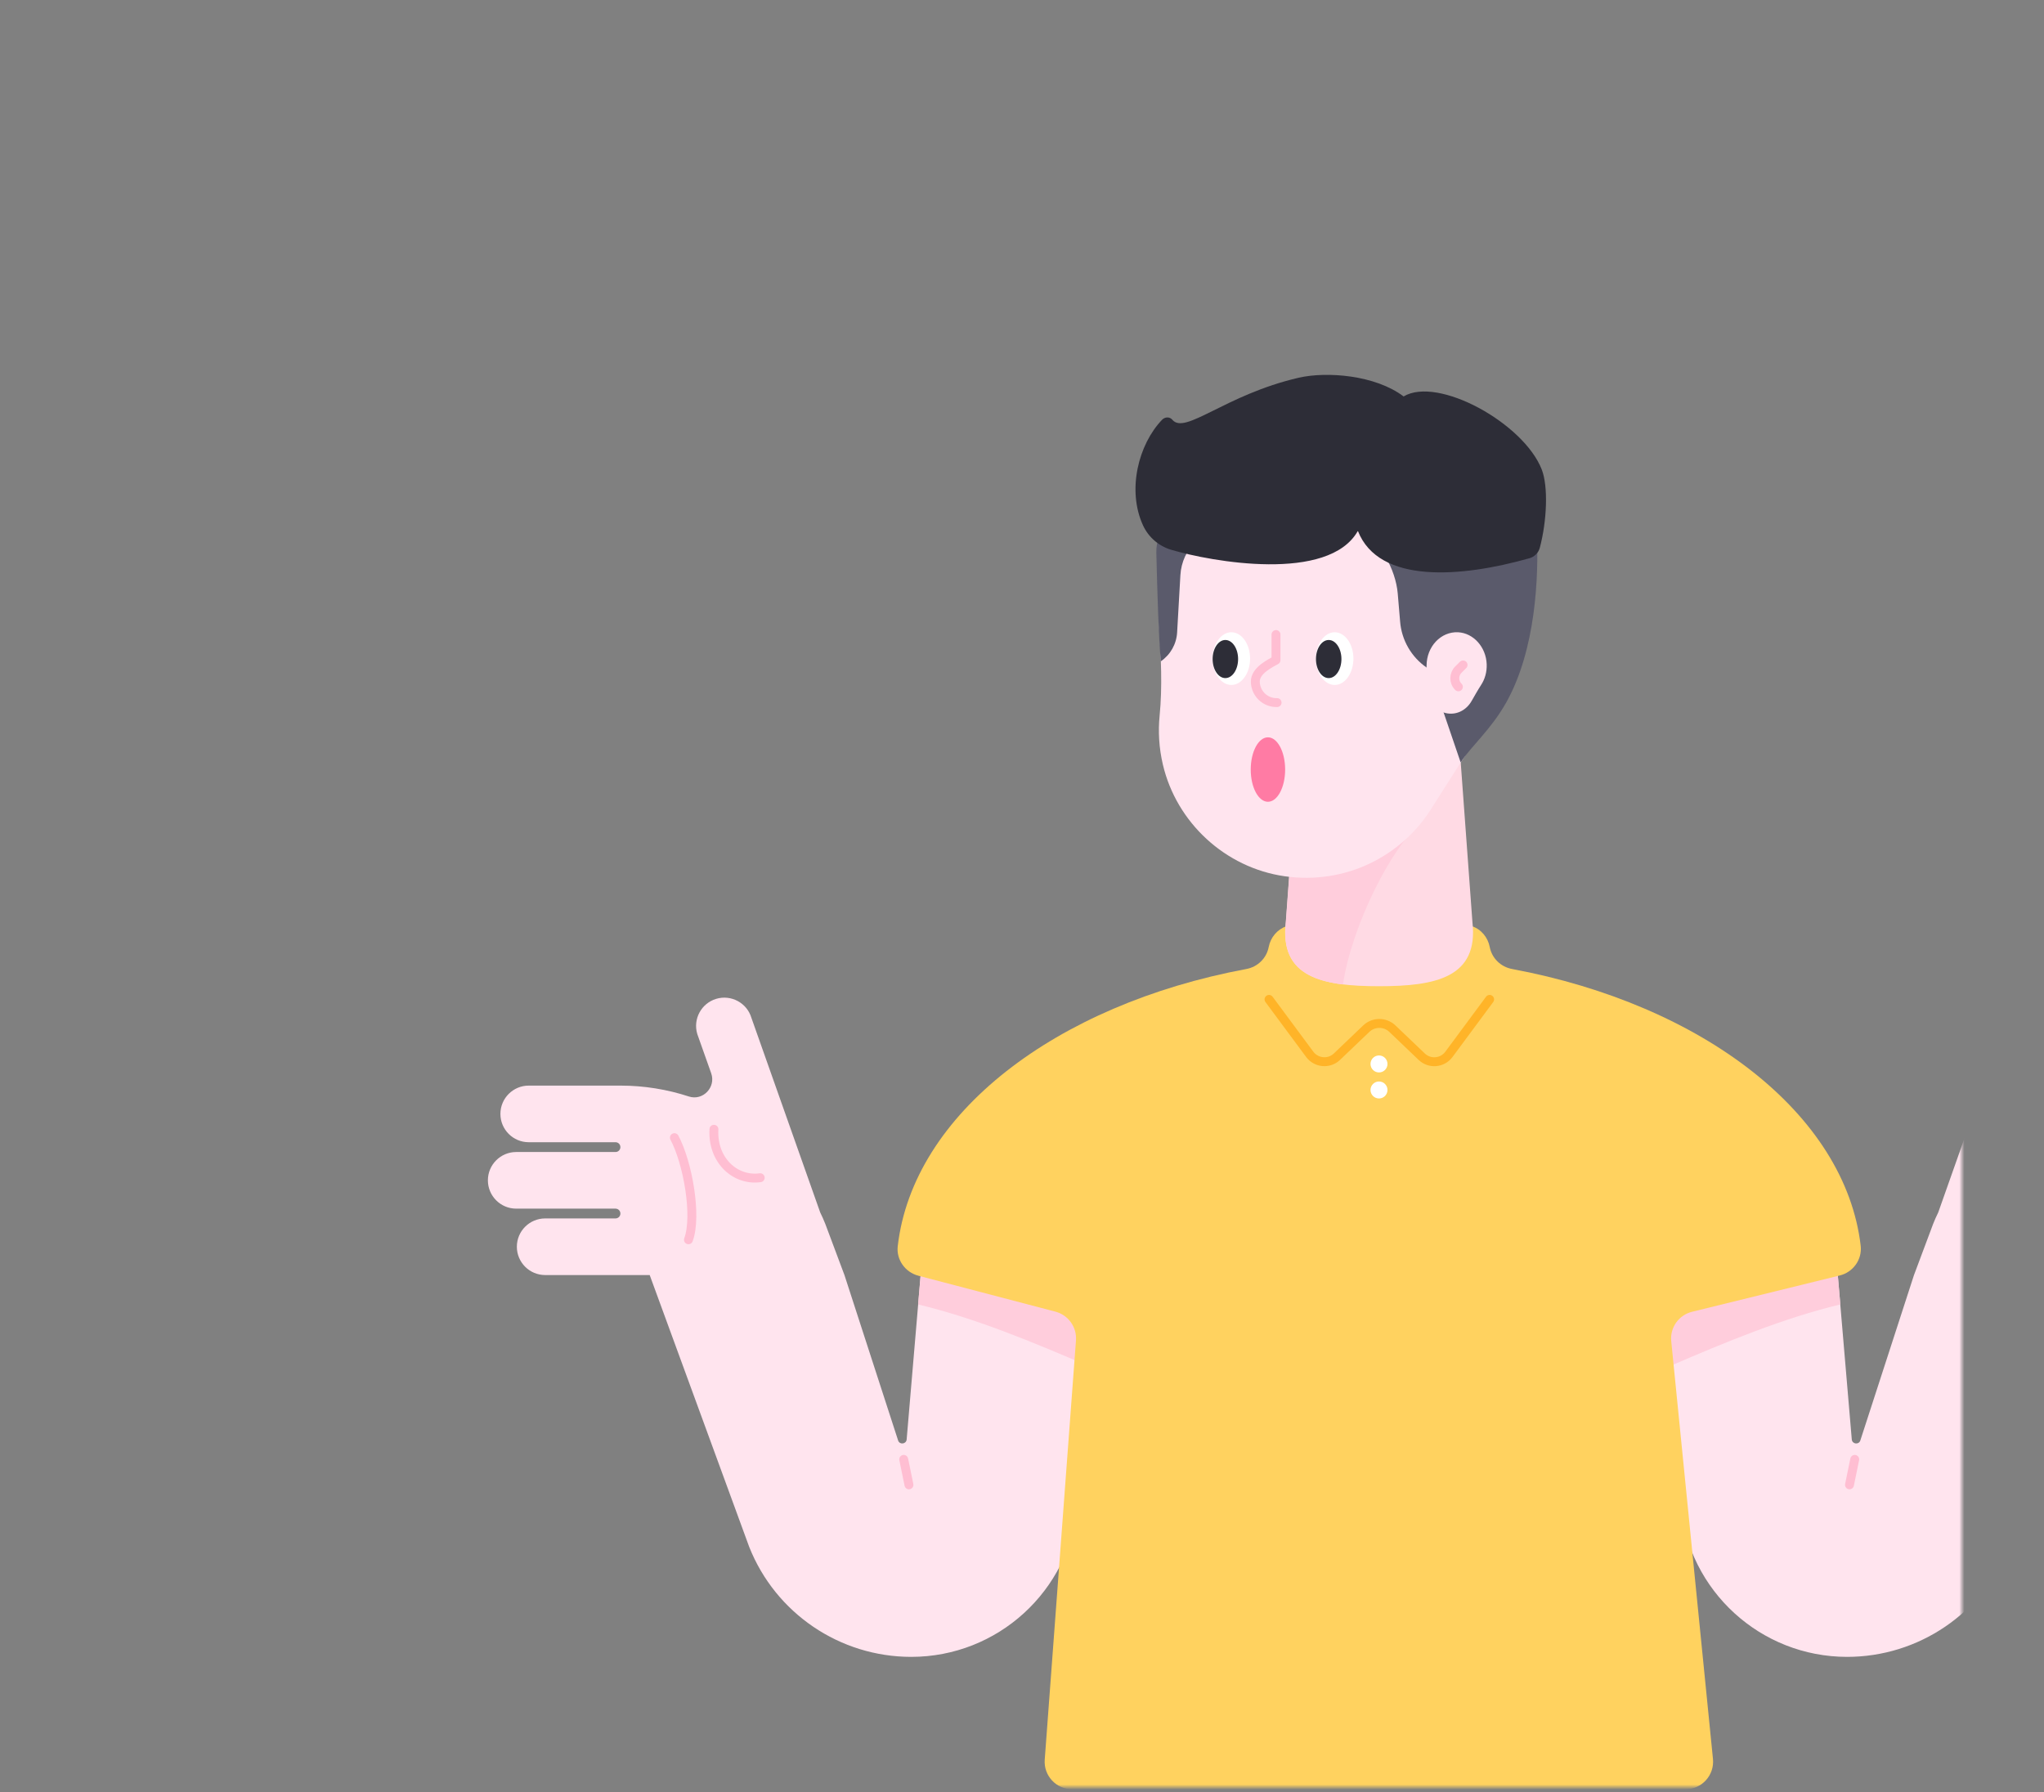 <svg width="398" height="349" viewBox="0 0 398 349" fill="none" xmlns="http://www.w3.org/2000/svg">
<rect x="0" y="0" width="398" height="349" fill="#808080" stroke="none"/>
<mask id="mask0" mask-type="alpha" maskUnits="userSpaceOnUse" x="0" y="0" width="382" height="348">
<path d="M382 324C382 337.255 371.255 348 358 348L24 348C10.745 348 2.95782e-05 337.255 2.84194e-05 324L2.19259e-06 24C1.03382e-06 10.745 10.745 1.93855e-06 24 7.79773e-07L358 -2.84194e-05C371.255 -2.95782e-05 382 10.745 382 24L382 324Z" fill="#FFB428"/>
</mask>
<g mask="url(#mask0)">
<path d="M179.319 247.682L176.541 280.312C176.457 281.223 175.206 281.393 174.888 280.545L164.435 248.318L160.704 238.354C160.407 237.59 160.068 236.848 159.707 236.106L146.308 198.198C145.439 195.293 142.364 193.639 139.46 194.509C136.555 195.378 134.901 198.452 135.771 201.357L138.484 209.011C139.439 211.724 136.873 214.417 134.138 213.527C129.919 212.148 125.424 211.406 120.824 211.406H102.951C99.919 211.406 97.438 213.866 97.438 216.919C97.438 219.951 99.898 222.431 102.951 222.431H119.848C120.378 222.431 120.802 222.855 120.802 223.385C120.802 223.915 120.378 224.339 119.848 224.339H100.512C97.481 224.339 95 226.799 95 229.852C95 232.884 97.459 235.364 100.512 235.364H119.848C120.378 235.364 120.802 235.788 120.802 236.318C120.802 236.848 120.378 237.272 119.848 237.272H106.152C103.12 237.272 100.64 239.732 100.64 242.785C100.64 245.817 103.099 248.297 106.152 248.297H120.781H126.506L145.884 301.238C151.015 314.171 163.524 322.651 177.432 322.651C194.266 322.651 208.301 309.824 209.849 293.075L213.602 252.326L179.319 247.682Z" fill="#FFE4EE"/>
<path d="M139.014 219.908C138.675 225.929 143.149 230.021 148.025 229.343" stroke="#FFBED2" stroke-width="1.736" stroke-miterlimit="10" stroke-linecap="round" stroke-linejoin="round"/>
<path d="M134.053 241.428C135.771 236.785 133.905 226.375 131.318 221.541" stroke="#FFBED2" stroke-width="1.736" stroke-miterlimit="10" stroke-linecap="round" stroke-linejoin="round"/>
<path d="M179.318 247.682L213.601 252.346L212.329 266.191C200.965 261.272 189.75 256.65 178.767 254.021L179.318 247.682Z" fill="#FFCDDC"/>
<path d="M175.968 284.191L176.986 289.152" stroke="#FFBED2" stroke-width="1.736" stroke-miterlimit="10" stroke-linecap="round" stroke-linejoin="round"/>
<path d="M357.794 247.682L360.571 280.311C360.656 281.223 361.907 281.393 362.225 280.545L372.678 248.318L376.409 238.353C376.706 237.59 377.045 236.848 377.406 236.106L390.805 198.198C391.674 195.293 394.749 193.639 397.653 194.508C400.558 195.378 402.211 198.452 401.342 201.357L398.628 209.01C397.674 211.724 400.24 214.417 402.975 213.526C407.194 212.148 411.689 211.406 416.289 211.406H434.162C437.194 211.406 439.675 213.866 439.675 216.919C439.675 219.95 437.215 222.431 434.162 222.431H417.265C416.735 222.431 416.311 222.855 416.311 223.385C416.311 223.915 416.735 224.339 417.265 224.339H436.6C439.632 224.339 442.113 226.799 442.113 229.852C442.113 232.883 439.653 235.364 436.6 235.364H417.265C416.735 235.364 416.311 235.788 416.311 236.318C416.311 236.848 416.735 237.272 417.265 237.272H430.94C433.972 237.272 436.452 239.732 436.452 242.785C436.452 245.816 433.993 248.297 430.94 248.297H416.311H410.586L391.208 301.237C386.077 314.17 373.568 322.651 359.66 322.651C342.826 322.651 328.79 309.824 327.242 293.075L323.49 252.325L357.794 247.682Z" fill="#FFE4EE"/>
<path d="M357.794 247.681L323.511 252.346L324.783 266.19C336.147 261.272 347.363 256.65 358.345 254.021L357.794 247.681Z" fill="#FFCDDC"/>
<path d="M361.144 284.191L360.126 289.152" stroke="#FFBED2" stroke-width="1.736" stroke-miterlimit="10" stroke-linecap="round" stroke-linejoin="round"/>
<path d="M205.503 255.423C208.005 256.08 209.701 258.433 209.51 261.02L203.425 342.667C203.192 345.784 205.651 348.434 208.789 348.434H328.197C331.377 348.434 333.858 345.699 333.54 342.519L325.419 261.19C325.144 258.518 326.882 256.08 329.49 255.444L358.218 248.384C360.826 247.748 362.607 245.288 362.31 242.617C359.3 216.899 331.525 195.634 294.444 188.701C292.239 188.298 290.5 186.623 290.076 184.418C289.716 182.553 288.423 180.963 286.62 180.369C274.578 176.319 262.535 176.319 250.493 180.369C248.691 180.984 247.397 182.553 247.037 184.418C246.613 186.623 244.874 188.298 242.669 188.701C205.545 195.634 177.771 216.921 174.803 242.681C174.506 245.31 176.245 247.748 178.81 248.426L205.503 255.423Z" fill="#FFD25F"/>
<path d="M290.054 194.616L282.125 205.323C280.853 207.04 278.372 207.252 276.824 205.768L271.121 200.319C269.701 198.962 267.453 198.962 266.033 200.319L260.33 205.768C258.782 207.252 256.301 207.019 255.029 205.323L247.1 194.616" stroke="#FFB428" stroke-width="1.736" stroke-miterlimit="10" stroke-linecap="round" stroke-linejoin="round"/>
<path d="M268.514 208.843C269.427 208.843 270.167 208.102 270.167 207.189C270.167 206.276 269.427 205.535 268.514 205.535C267.6 205.535 266.86 206.276 266.86 207.189C266.86 208.102 267.6 208.843 268.514 208.843Z" fill="white"/>
<path d="M268.514 213.91C269.427 213.91 270.167 213.17 270.167 212.256C270.167 211.343 269.427 210.603 268.514 210.603C267.6 210.603 266.86 211.343 266.86 212.256C266.86 213.17 267.6 213.91 268.514 213.91Z" fill="white"/>
<path d="M283.927 141.676H253.142L250.365 179.542C249.092 190.397 257.594 192.051 268.534 192.051C279.474 192.051 287.955 190.397 286.704 179.542L283.927 141.676Z" fill="#FFDAE4"/>
<path d="M276.889 160.035C271.08 164.657 263.214 180.177 261.497 191.71C255.115 190.926 250.62 188.615 250.281 182.403C250.302 181.237 250.323 180.283 250.366 179.774C250.366 179.71 250.366 179.647 250.387 179.562L251.744 160.947L276.889 160.035Z" fill="#FFCDDC"/>
<path d="M225.665 120.092C225.665 99.993 242.457 83.794 262.768 84.791C280.79 85.66 295.546 100.501 296.33 118.544C296.691 126.834 294.189 134.488 289.737 140.678C285.793 146.148 282.253 151.894 278.627 157.597C272.839 166.714 262.069 172.332 250.132 170.636C238.598 168.983 229.079 160.205 226.429 148.883C225.665 145.618 225.496 142.438 225.793 139.406C226.365 133.682 226.047 127.915 225.708 122.148C225.687 121.449 225.665 120.77 225.665 120.092Z" fill="#FFE4EE"/>
<path d="M259.885 133.384C261.899 133.384 263.532 131.087 263.532 128.254C263.532 125.42 261.899 123.123 259.885 123.123C257.871 123.123 256.238 125.42 256.238 128.254C256.238 131.087 257.871 133.384 259.885 133.384Z" fill="white"/>
<path d="M258.719 132.05C260.089 132.05 261.199 130.389 261.199 128.34C261.199 126.291 260.089 124.629 258.719 124.629C257.349 124.629 256.238 126.291 256.238 128.34C256.238 130.389 257.349 132.05 258.719 132.05Z" fill="#2D2D37"/>
<path d="M239.764 133.384C241.778 133.384 243.411 131.087 243.411 128.254C243.411 125.42 241.778 123.123 239.764 123.123C237.75 123.123 236.118 125.42 236.118 128.254C236.118 131.087 237.75 133.384 239.764 133.384Z" fill="white"/>
<path d="M238.598 132.05C239.968 132.05 241.079 130.389 241.079 128.34C241.079 126.291 239.968 124.629 238.598 124.629C237.228 124.629 236.118 126.291 236.118 128.34C236.118 130.389 237.228 132.05 238.598 132.05Z" fill="#2D2D37"/>
<path d="M233.001 99.57C228.591 99.57 225.051 103.195 225.157 107.605C225.326 115.132 225.666 125.139 225.984 128.128C226.005 128.383 226.026 128.616 226.026 128.785C227.913 127.492 229.079 125.414 229.206 123.146L229.842 111.994C229.991 109.428 231.114 107.011 232.98 105.273V99.57H233.001Z" fill="#5A5A6B"/>
<path d="M246.888 156.134C248.738 156.134 250.238 153.325 250.238 149.859C250.238 146.393 248.738 143.583 246.888 143.583C245.038 143.583 243.538 146.393 243.538 149.859C243.538 153.325 245.038 156.134 246.888 156.134Z" fill="#FF7BA4"/>
<path d="M248.669 136.82C246.379 136.883 244.492 135.081 244.429 132.792C244.365 130.502 247.567 129.081 248.457 128.551V123.569" stroke="#FFBED2" stroke-width="1.736" stroke-miterlimit="10" stroke-linecap="round" stroke-linejoin="round"/>
<path d="M288.125 87.335C287.892 87.335 241.842 92.381 241.842 92.381C241.842 92.381 240.973 105.251 244.429 105.251C247.884 105.272 256.535 104.381 259.863 104.381L264.401 103.406C268.726 105.081 271.757 110.933 272.16 115.555L272.627 121.067C272.924 124.671 274.811 127.936 277.779 129.993L280.938 138.283L284.415 148.481C286.514 145.216 290.245 142.184 293.277 136.82C299.086 126.452 299.616 112.226 299.256 103.936" fill="#5A5A6B"/>
<path d="M300.21 91.449C296.712 82.417 279.984 73.194 273.305 77.201C267.793 73.025 258.337 72.304 252.888 73.555C238.556 76.862 230.754 84.749 228.273 81.739C227.764 81.124 226.831 81.166 226.28 81.739C221.658 86.551 219.411 95.456 222.57 102.325C223.63 104.615 225.623 106.332 228.019 107.053C235.842 109.385 258.698 113.499 264.401 103.385C268.472 113.795 284.563 112.46 297.814 108.707C298.769 108.431 299.532 107.689 299.808 106.735C301.228 101.435 301.482 94.714 300.21 91.449Z" fill="#2D2D37"/>
<path d="M277.779 129.633C277.779 125.923 280.556 122.955 283.927 123.124C286.917 123.294 289.355 126.008 289.482 129.336C289.546 130.863 289.122 132.283 288.38 133.407C287.722 134.425 287.15 135.464 286.535 136.524C285.581 138.199 283.779 139.238 281.807 138.92C279.899 138.623 278.309 136.99 277.885 134.912C277.758 134.319 277.737 133.725 277.779 133.174C277.864 132.114 277.821 131.054 277.758 129.994C277.779 129.888 277.779 129.761 277.779 129.633Z" fill="#FFE4EE"/>
<path d="M284.882 129.486L283.97 130.397C283.037 131.33 283.037 132.835 283.97 133.747" stroke="#FFBED2" stroke-width="1.736" stroke-miterlimit="10" stroke-linecap="round" stroke-linejoin="round"/>
</g>
</svg>
